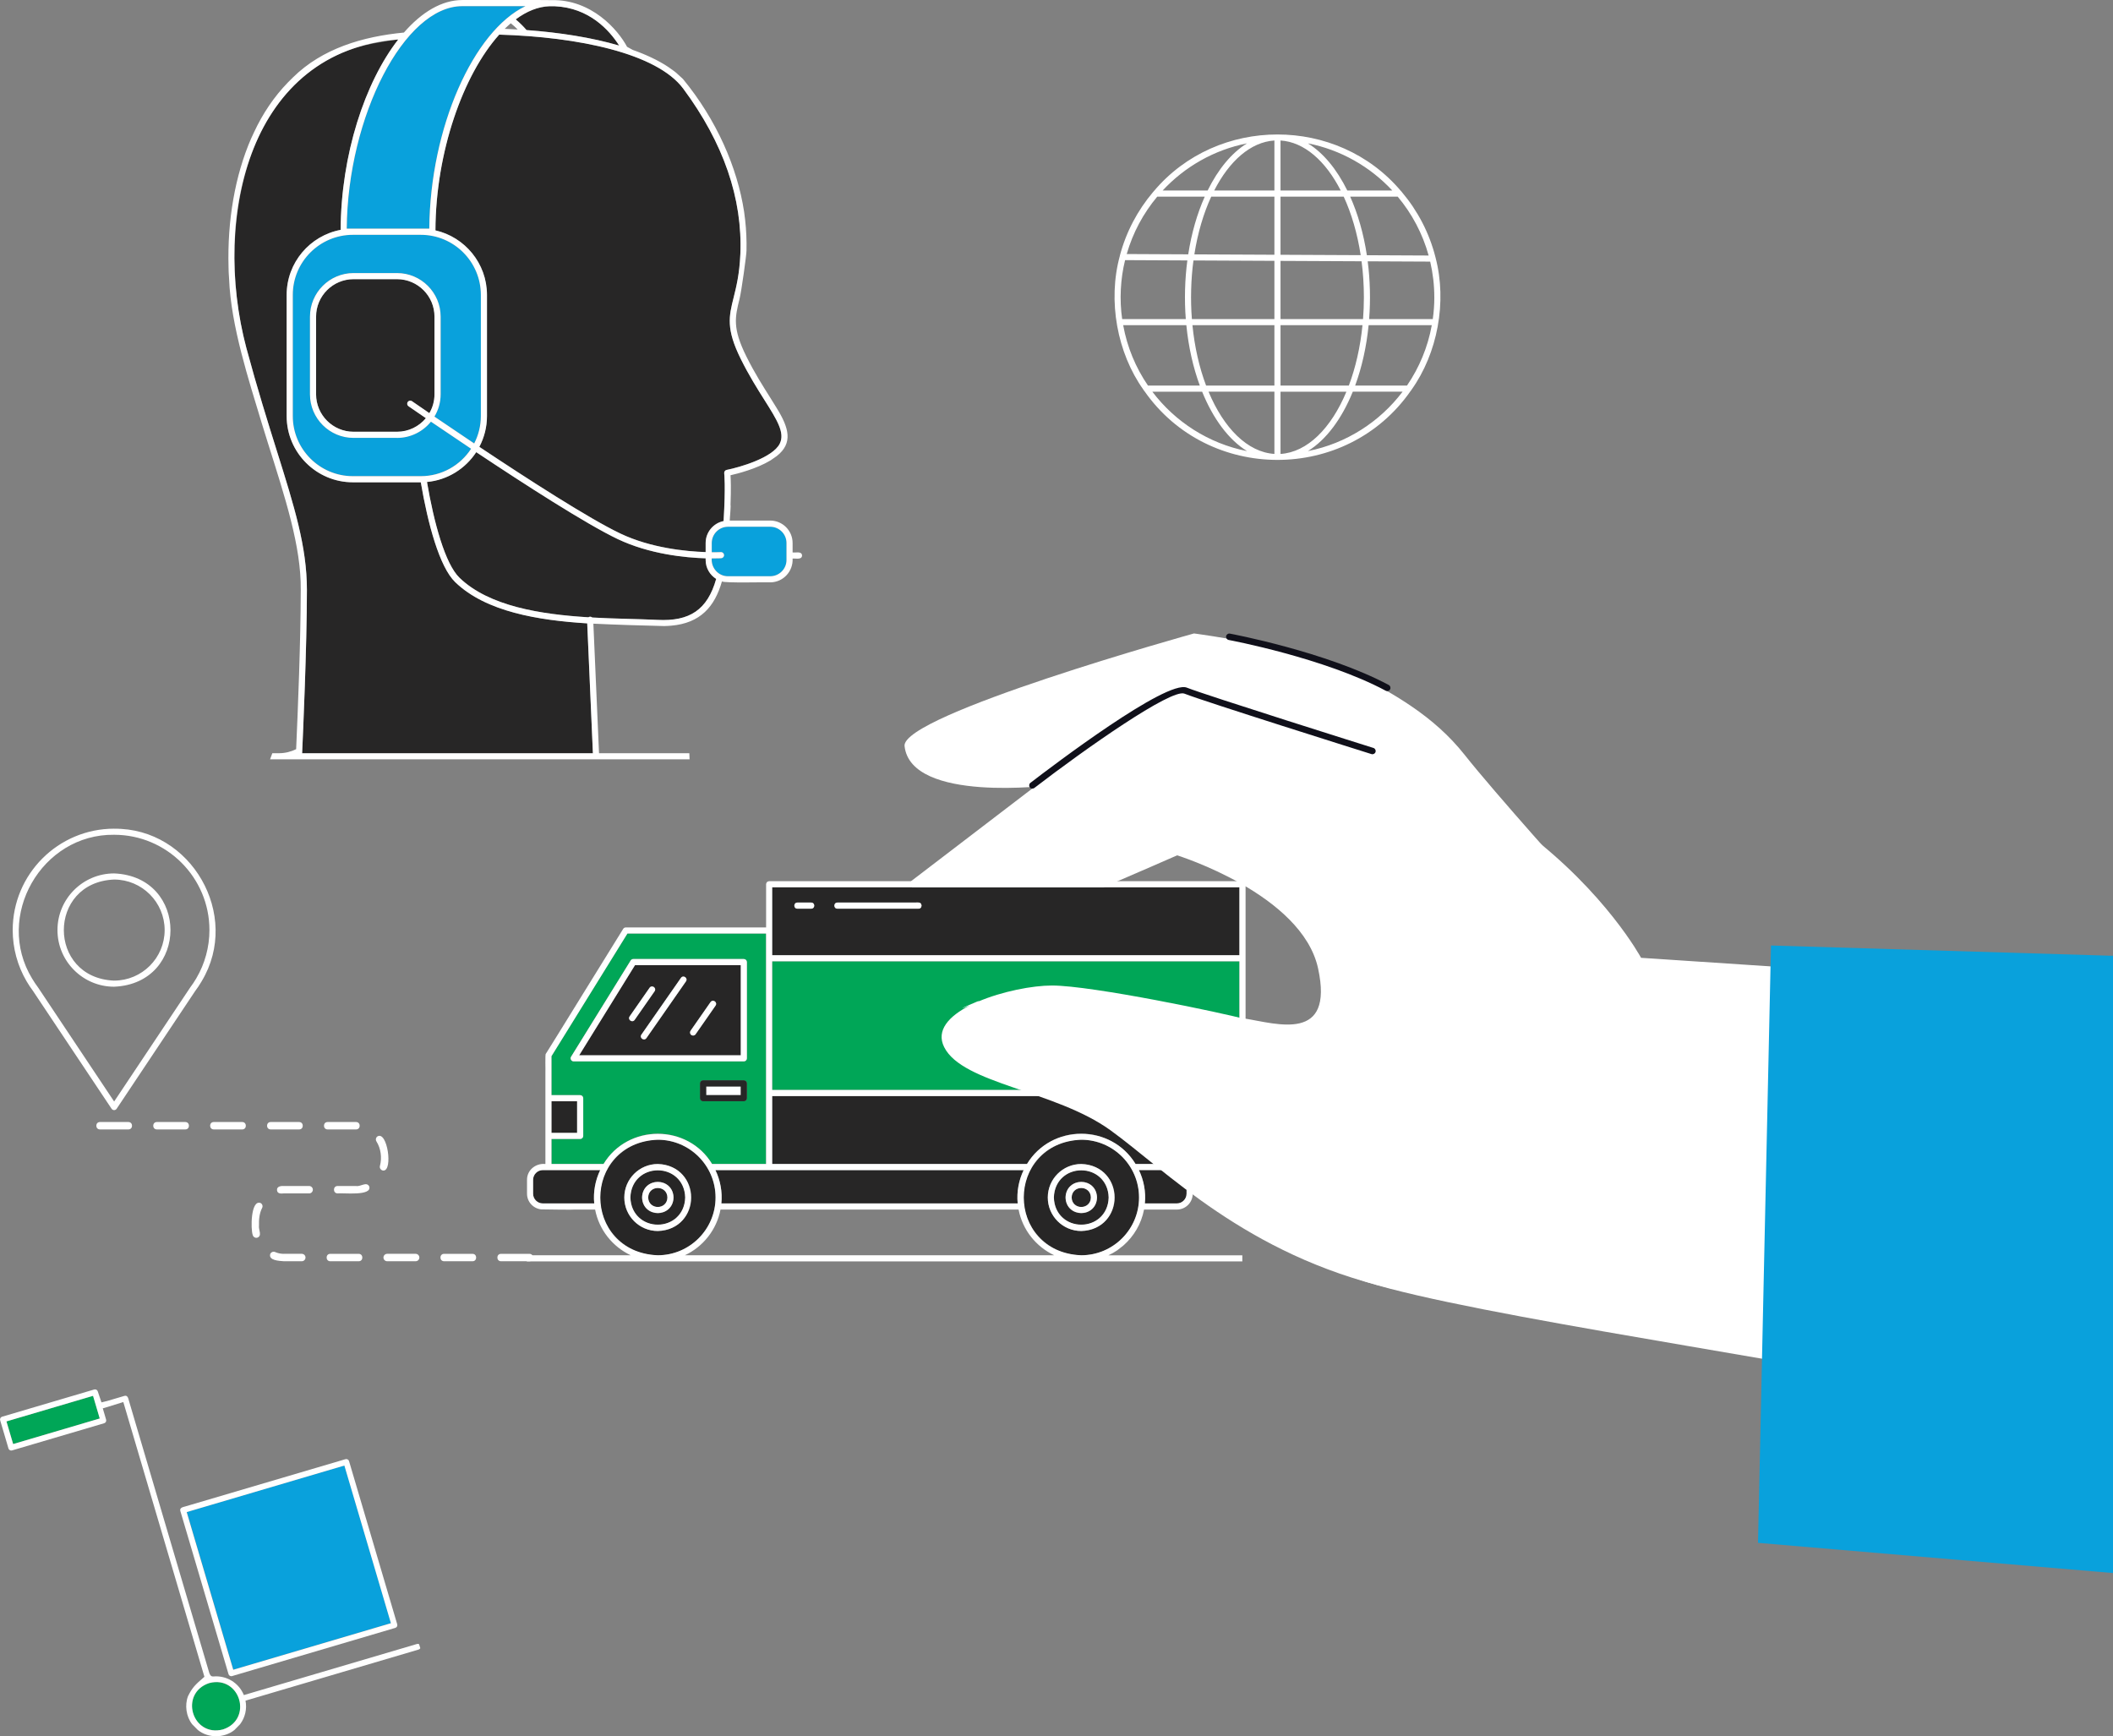 <?xml version="1.0" encoding="UTF-8"?>
<svg id="Layer_2" data-name="Layer 2" xmlns="http://www.w3.org/2000/svg" viewBox="0 0 773.6 635.66">
  <rect x="0" y="0" width="773.6" height="635.66" fill="#808080" stroke="none"/>
  <defs>
    <style>
      .cls-1 {
        fill: #272626;
      }

      .cls-2 {
        fill: #10101a;
      }

      .cls-3 {
        fill: #fff;
      }

      .cls-4 {
        fill: #00a657;
      }

      .cls-5 {
        fill: #09a1dc;
      }
    </style>
  </defs>
  <g id="Layer_1-2" data-name="Layer 1">
    <g>
      <path class="cls-3" d="M41.78,303.4c-20.47,0-37.13,16.65-37.13,37.13,0,6.6,1.76,13.09,5.1,18.77h0c.73,1.25,1.54,2.45,2.33,3.51l28.77,43.13c.21.31.56.5.93.5s.72-.19.93-.5l28.73-43.07c.83-1.09,1.61-2.27,2.34-3.51.03-.05.06-.09.08-.14,14.51-24.17-3.87-56.16-32.08-55.8ZM71.88,358.16s-.02.04-.03.06h0c-.68,1.16-1.42,2.26-2.23,3.34l-27.83,41.73-27.87-41.78c-.74-.99-1.45-2.05-2.18-3.26-13.8-22.72,3.44-52.95,30.05-52.62,19.24,0,34.89,15.65,34.89,34.89,0,6.2-1.66,12.3-4.79,17.63ZM41.78,319.78c-11.44,0-20.74,9.3-20.74,20.74s9.31,20.74,20.74,20.74c27.51-1.14,27.51-40.35,0-41.48ZM41.78,359.03c-24.55-1.02-24.54-36,0-37.01,10.2,0,18.5,8.3,18.5,18.5s-8.3,18.5-18.5,18.5Z"/>
      <path class="cls-3" d="M409.99,93.69c-4.51,16.49-.96,35.57,8.64,49,.06.17.17.31.3.42,23.38,33.61,74.02,33.78,97.55,0,.13-.12.24-.26.3-.42,9.48-13.28,13.1-32.08,8.78-48.45,0,0,0,0,0-.01-2.25-8.93-6.53-17.07-12.31-23.9-.07-.14-.17-.25-.3-.34-23.3-27.68-67.21-27.67-90.51,0-.12.09-.21.2-.29.33-5.66,6.69-9.88,14.62-12.17,23.34,0,0,0,.02,0,.02ZM468.82,51.44c8.69.55,16.5,7.49,22.04,18.31h-22.04v-18.31ZM525.13,108.82c0,2.72-.2,5.38-.57,8h-23.3c.55-6.91.36-14.4-.53-21.15l22.88.11c.98,4.19,1.51,8.55,1.51,13.04ZM499.34,108.82c0,2.72-.11,5.38-.31,8h-30.21v-21.3l29.67.14c.55,4.23.85,8.63.85,13.16ZM466.58,166.19c-9.84-.62-18.55-9.43-24.12-22.79h24.12v22.79ZM466.58,141.17h-25.01c-2.46-6.53-4.2-14.03-5-22.12h30.01v22.12ZM468.82,143.41h24.12c-5.57,13.36-14.28,22.16-24.12,22.79v-22.79ZM468.82,141.17v-22.12h30.01c-.81,8.08-2.54,15.58-5,22.12h-25.01ZM468.82,93.28v-21.29h23.13c2.85,6.18,5,13.46,6.22,21.43l-29.36-.14ZM466.58,69.75h-22.04c5.54-10.82,13.35-17.76,22.04-18.31v18.31ZM466.58,71.99v21.28l-29.31-.14c1.23-7.86,3.36-15.03,6.18-21.14h23.13ZM466.58,95.5v21.32h-30.21c-.56-7-.35-14.64.57-21.46l29.63.14ZM434.14,116.82h-23.3c-1.03-7.08-.63-14.74,1.07-21.58l22.8.11c-.92,6.84-1.13,14.46-.57,21.47ZM434.34,119.05c.79,8.04,2.5,15.52,4.93,22.12h-18.98c-4.47-6.53-7.62-14.03-9.08-22.12h23.13ZM421.89,143.41h18.23c4.04,9.96,9.76,17.64,16.44,21.75-14.07-2.78-26.32-10.71-34.67-21.75ZM478.84,165.15c6.68-4.11,12.4-11.79,16.44-21.75h18.23c-8.35,11.04-20.6,18.97-34.67,21.75ZM515.12,141.17h-18.98c2.43-6.6,4.13-14.08,4.93-22.12h23.13c-1.46,8.08-4.61,15.58-9.08,22.12ZM500.43,93.43c-1.2-7.92-3.31-15.18-6.11-21.44h17.4c5.2,6.21,9.11,13.53,11.33,21.56l-22.62-.11ZM509.74,69.75h-16.47c-3.84-7.78-8.8-13.8-14.43-17.27,12.09,2.39,22.82,8.58,30.9,17.27ZM456.56,52.48c-5.64,3.47-10.59,9.48-14.43,17.27h-16.47c8.08-8.69,18.81-14.88,30.9-17.27ZM423.68,71.99h17.4c-2.76,6.18-4.85,13.33-6.05,21.13l-22.52-.11c2.24-7.81,6.09-14.94,11.18-21.02Z"/>
      <g>
        <rect class="cls-5" x="75.64" y="543.85" width="60.19" height="60.19" transform="translate(-158.16 53.41) rotate(-16.45)"/>
        <rect class="cls-4" x="2.91" y="515.55" width="33.05" height="8.64" transform="translate(-146.39 26.78) rotate(-16.45)"/>
        <path class="cls-4" d="M86.89,628.94c1.13-2.08,1.38-4.47.72-6.74-1.14-3.85-4.67-6.35-8.49-6.35-.83,0-1.67.12-2.5.36-4.68,1.38-7.36,6.31-5.98,10.99.67,2.27,2.18,4.14,4.26,5.27,2.08,1.13,4.47,1.39,6.74.71,2.27-.67,4.14-2.18,5.27-4.26Z"/>
        <path class="cls-3" d="M83.66,612.94c.15.54.77.89,1.31.71l59.75-17.64c.56-.17.88-.75.71-1.31l-17.64-59.75c-.15-.55-.77-.88-1.31-.71l-56.52,16.68-2.07.61c-.83.24-2.2.44-1.87,1.65l17.64,59.75ZM126.08,536.57l17.04,57.73-57.73,17.04-17.04-57.73,57.73-17.04Z"/>
        <path class="cls-3" d="M153.43,601.97c-.23-.12-.5-.15-.77-.07l-63.38,18.71c-1.81-4.5-6.38-7.24-11.13-6.82-.98.08-1.3-.62-1.57-1.42l-28.73-97.32-.62-2.11c-.25-.84-.43-2.2-1.65-1.88,0,0-6.36,1.88-6.36,1.88l-2.07.5-1.35-4c-.16-.56-.74-.88-1.31-.71l-33.72,9.96c-.56.17-.88.75-.71,1.31l3.04,10.31c.12.44.56.76,1.01.76.1,0,.2-.01.3-.04l33.73-9.95c.27-.08.49-.26.63-.51.13-.25.16-.53.08-.8l-1.22-4.14,1.9-.56,5.62-1.75,29.69,100.59c-3.57,3.04-4.51,4.1-6.01,7.11-1.25,3.26-.68,7.44,1.53,10.28l2.09,2.11c3.8,3.04,9.57,3.01,13.36,0l2.07-2.11c1.87-2.45,2.6-5.66,2-8.65l63.38-18.71c.27-.08.49-.27.62-.5l-.45-1.45ZM4.81,528.7l-2.45-8.29,31.7-9.36,2.45,8.29-31.7,9.36ZM81.62,633.19c-11.31,2.98-16.13-13.31-5.01-16.98,11.27-2.97,16.17,13.3,5.01,16.98Z"/>
      </g>
      <g>
        <path class="cls-1" d="M226.69,16.68c-10.02-2.93-21.78-4.78-33.92-5.68-1.15-1.33-2.47-2.65-3.96-3.91,4.01-2.98,8.2-4.69,12.41-4.82h1.88c12.56.55,19.93,8.68,23.59,14.4Z"/>
        <path class="cls-1" d="M124.71,84.15c-11.23,2.11-19.76,11.98-19.76,23.82v44.35c0,13.37,10.88,24.25,24.25,24.25h24.84s.02,0,.03,0c2.58,15.22,6.83,31,12.61,36.57,11.26,10.88,30.52,13.97,48.32,15.08l2.08,47.56h-106.46c.3-6.54,1.75-38.83,1.75-59.84,0-15.76-4.61-30.45-10.98-50.78-3.35-10.67-7.14-22.76-11.15-37.64-8.14-30.22-4.77-63.67,8.59-85.21,8.84-14.25,21.41-23.1,37.37-26.3,3.01-.6,6.25-1.13,9.62-1.58-12.21,15.67-20.96,42.17-21.1,69.71Z"/>
        <path class="cls-1" d="M174.35,165.54c17.66,11.76,40.24,26.32,51.77,31.81,11.72,5.59,24.89,6.83,32.22,7.05v.62c0,2.93,1.55,5.48,3.86,6.93-3.2,11.34-9.7,15.59-21.47,15-2.83-.14-6-.23-9.41-.33-4.55-.13-9.46-.26-14.52-.55-.21-.19-.48-.31-.8-.29-.23,0-.43.09-.61.21-17.49-1.08-36.37-4.04-47.18-14.47-5.28-5.1-9.37-20.23-11.91-35.07,7.55-.71,14.09-4.89,18.03-10.92Z"/>
        <path class="cls-1" d="M250.16,32.47c14.72,19.84,21.75,40.23,20.89,60.62-.3,7.23-1.49,11.99-2.45,15.81-1.72,6.91-2.86,11.47,2.63,22.56,2.97,5.99,6.11,10.97,8.64,14.97,4.55,7.21,7.56,11.97,5.64,15.92-2.57,5.29-14.93,8.78-19.48,9.68-.58.12-.97.67-.89,1.25,0,.05.56,4.47-.23,17.48-3.74.76-6.57,4.07-6.57,8.03v3.33c-7.18-.24-20.06-1.47-31.26-6.81-11.46-5.46-33.98-19.99-51.6-31.72,1.78-3.37,2.8-7.21,2.8-11.28v-44.35c0-11.52-8.08-21.17-18.87-23.63.11-28.71,10.14-56.97,23.35-71.67,28.85.85,57.74,6.8,67.39,19.8Z"/>
        <path class="cls-5" d="M126.94,83.71c.37-41.28,21.14-81.46,42.3-81.46h23.14c-18.93,9.06-34.89,44.27-35.21,81.46h-30.23Z"/>
        <path class="cls-5" d="M161.32,144.36v-28.44c0-8.8-7.16-15.95-15.95-15.95h-15.93c-8.8,0-15.95,7.16-15.95,15.95v28.44c0,8.8,7.16,15.95,15.95,15.95h15.93c5.01,0,9.48-2.33,12.41-5.95,3.93,2.68,9.02,6.12,14.71,9.92-3.93,6.03-10.72,10.04-18.45,10.04h-24.84c-12.14,0-22.01-9.87-22.01-22.01v-44.35c0-12.14,9.88-22.01,22.01-22.01h24.84c12.14,0,22.01,9.87,22.01,22.01v44.35c0,3.61-.89,7.02-2.44,10.03-5.63-3.76-10.66-7.17-14.56-9.83,1.43-2.39,2.27-5.18,2.27-8.16Z"/>
        <path class="cls-1" d="M145.37,158.08h-15.93c-7.56,0-13.71-6.15-13.71-13.71v-28.44c0-7.56,6.15-13.71,13.71-13.71h15.93c7.56,0,13.71,6.15,13.71,13.71v28.44c0,2.52-.69,4.87-1.88,6.9-3.86-2.64-6.24-4.29-6.35-4.37-.51-.35-1.21-.23-1.56.28-.35.51-.23,1.21.28,1.56.11.08,2.5,1.73,6.36,4.37-2.52,3.04-6.32,4.97-10.56,4.97Z"/>
        <path class="cls-5" d="M264.04,204.38c.62-.04,1.09-.56,1.06-1.18-.04-.62-.56-1.1-1.18-1.06-.05,0-1.28.06-3.33.05v-3.38c0-3.28,2.67-5.96,5.96-5.96h15.45c3.28,0,5.96,2.67,5.96,5.96v6.22c0,3.28-2.67,5.95-5.96,5.95h-15.45c-3.28,0-5.96-2.67-5.96-5.95v-.58c.14,0,.3,0,.44,0,1.76,0,2.84-.06,3.02-.07Z"/>
        <path class="cls-3" d="M91.98,50.63l1.04-2.24c3.15-6.76,7.27-12.94,12.4-18.22l1.83-1.82c10.69-10.55,25.47-14.98,40.63-16.43C154.4,4.45,161.75.01,169.24.01c.19.04,32.47-.06,32.62.03,14.72-.33,24.39,10.86,27.72,17.1l2.11,1.15c4.5,1.57,9.3,3.77,12.96,6.22l2.2,1.57c.24.19.47.37.7.56l2.46,2.24c12.34,14.97,19.95,32.45,22.42,48.66l.38,3c.42,3.75.58,7.51.49,11.27,0,1.48-1.82,14.76-2.54,17.62-1.66,6.66-2.66,10.67,2.47,21.02,3.09,6.22,6.07,10.86,8.92,15.39l2.24,3.61c4.48,7.25,6.01,12.79,0,17.52l-2.24,1.56c-5.15,3.12-12.12,4.89-14.7,5.47.1,1.52.23,4.85,0,10.89.18-.11-.23,4.81-.23,4.81-.02.29-.03.59-.05.89h14.81c4.52,0,8.2,3.68,8.2,8.2v3.48c1.15.13,3.4-.54,3.46,1.12-.06,1.66-2.3,1-3.46,1.12.25,4.69-3.48,8.71-8.2,8.7-1.47-.11-16.67.32-17.67-.34-2.65,9.28-7.9,15.25-18.51,16.2,0,0-2.64.19-2.63.14-8.46-.2-17.01-.45-25.93-.87l2.07,47.43h33.06c.02.75.05,1.49.09,2.24-51.77,0-103.65,0-153.59,0,.28-.75.58-1.48.83-2.24h2.41c2.27,0,4.41-.54,6.31-1.48.66-14.94,1.64-38.58,1.69-58.35.17-15.88-5.73-33.74-12.08-53.91l-2.24-7.22c-4.64-15.47-11.25-35.41-11.92-52.72-.16-1.99-.18-2.99-.2-4.26-.48-17.05,2.37-33.6,8.3-47.2ZM169.24,2.25c-21.16,0-41.93,40.17-42.3,81.46h30.23c.32-37.19,16.28-72.4,35.21-81.46h-23.14ZM149.28,147.17c.35-.51,1.05-.64,1.56-.28.11.08,2.5,1.73,6.35,4.37,1.19-2.03,1.88-4.38,1.88-6.9v-28.44c0-7.56-6.15-13.71-13.71-13.71h-15.93c-7.56,0-13.71,6.15-13.71,13.71v28.44c0,7.56,6.15,13.71,13.71,13.71h15.93c4.24,0,8.04-1.94,10.56-4.97-3.86-2.64-6.24-4.29-6.36-4.37-.51-.35-.64-1.05-.28-1.56ZM145.37,160.32h-15.93c-8.8,0-15.95-7.16-15.95-15.95v-28.44c0-8.8,7.16-15.95,15.95-15.95h15.93c8.8,0,15.95,7.16,15.95,15.95v28.44c0,2.98-.84,5.77-2.27,8.16,3.9,2.66,8.93,6.06,14.56,9.83,1.55-3.01,2.44-6.42,2.44-10.03v-44.35c0-12.14-9.87-22.01-22.01-22.01h-24.84c-12.14,0-22.01,9.87-22.01,22.01v44.35c0,12.14,9.87,22.01,22.01,22.01h24.84c7.72,0,14.52-4,18.44-10.04-5.69-3.8-10.77-7.24-14.71-9.92-2.93,3.62-7.4,5.95-12.41,5.95ZM184.78,10.56c1.59.06,3.17.14,4.75.24-.77-.78-1.61-1.54-2.52-2.28-.75.64-1.5,1.32-2.23,2.04ZM203.1,2.28h-1.88c-4.21.13-8.4,1.84-12.41,4.82,1.49,1.26,2.81,2.58,3.96,3.91,12.14.89,23.91,2.74,33.92,5.68-3.66-5.72-11.03-13.85-23.59-14.4ZM285.51,162.36c1.92-3.95-1.09-8.71-5.64-15.92-2.53-4-5.67-8.98-8.64-14.97-5.5-11.09-4.36-15.65-2.63-22.56.95-3.82,2.14-8.58,2.45-15.81.86-20.39-6.17-40.78-20.89-60.62-9.65-13-38.53-18.96-67.39-19.8-13.21,14.7-23.23,42.96-23.35,71.67,10.79,2.46,18.87,12.11,18.87,23.63v44.35c0,4.07-1.02,7.91-2.8,11.28,17.61,11.73,40.14,26.26,51.6,31.72,11.2,5.34,24.08,6.57,31.26,6.81v-3.33c0-3.96,2.83-7.28,6.57-8.03.79-13.01.24-17.43.23-17.48-.08-.59.31-1.14.89-1.25,4.55-.9,16.91-4.39,19.48-9.68ZM266.54,210.98h15.45c3.28,0,5.96-2.67,5.96-5.95v-6.22c0-3.28-2.67-5.96-5.96-5.96h-15.45c-3.28,0-5.96,2.67-5.96,5.96v3.38c2.06.02,3.28-.04,3.33-.05.62-.04,1.15.44,1.18,1.06.04.62-.44,1.15-1.06,1.18-.06.01-2.03.08-3.46.06-.27,3.48,2.43,6.56,5.96,6.54ZM240.74,226.96c11.76.59,18.26-3.66,21.47-15-2.31-1.45-3.86-4-3.86-6.93v-.62c-7.34-.22-20.5-1.47-32.22-7.05-11.53-5.5-34.11-20.05-51.77-31.81-3.94,6.03-10.48,10.22-18.03,10.92,2.54,14.85,6.63,29.98,11.91,35.07,10.8,10.43,29.68,13.4,47.18,14.47.4-.31,1.06-.27,1.41.08,8.18.47,16.27.51,23.93.87ZM90.23,127.53c4.01,14.88,7.8,26.97,11.15,37.64,6.38,20.33,10.98,35.02,10.98,50.78,0,21.01-1.45,53.3-1.75,59.84h106.46l-2.08-47.56c-17.8-1.11-37.06-4.2-48.32-15.08-5.77-5.57-10.02-21.35-12.61-36.57,0,.02-24.85-.02-24.86,0-13.37,0-24.25-10.88-24.25-24.25v-44.35c0-11.84,8.53-21.71,19.76-23.82.14-27.55,8.89-54.05,21.1-69.71-54.11,4.15-68.5,64.25-55.58,113.1Z"/>
      </g>
      <g>
        <g>
          <g>
            <path class="cls-3" d="M331.17,273.17c-1.28-11.43,105.97-41.25,105.97-41.25,0,0,41.37,5.49,57.18,13.74,15.81,8.25,30.5,16.31,41.9,30.7,11.4,14.39,41.45,47.76,41.45,47.76l-145.36-33.59-47.48-3.05s-51.31,6.62-53.66-14.32Z"/>
            <path class="cls-2" d="M507.89,253.02c.42,0,.83-.23,1.04-.63.31-.58.09-1.29-.49-1.6-22.78-12.18-57.81-18.75-58.16-18.81-.64-.12-1.26.31-1.38.95-.12.64.31,1.26.95,1.38.35.06,35.02,6.57,57.47,18.57.18.09.37.14.56.14Z"/>
            <path class="cls-3" d="M706.69,357.68l-105.87-7s-12.87-23.91-42.67-46.35c-9.93-7.48-21.75-14.8-35.6-21.02-29.34-13.17-53.6-22.01-69.94-27.41-13.91-4.59-29.18-1.98-40.82,6.92l-78.27,59.83s3,27.6,25.2,20.89c9.65-2.92,72.25-30.38,72.25-30.38,0,0,45.69,14.18,51.6,41.4,5.91,27.21-14.98,20.25-26.91,18.34-8.11-1.3-11.83,73.66,38.53,94.3,28.65,11.74,147.77,28.4,212.49,41.49v-151Z"/>
            <path class="cls-2" d="M377.98,288.72c.25,0,.51-.08.72-.24,18.68-14.36,50.12-36.44,54.94-34.52,7.2,2.86,65.98,21.35,68.48,22.13.62.19,1.29-.15,1.48-.77.2-.62-.15-1.29-.77-1.48-.61-.19-61.2-19.25-68.32-22.08-7.49-2.96-49.01,28.51-57.25,34.85-.52.4-.62,1.14-.22,1.66.23.3.58.46.94.46Z"/>
          </g>
          <polygon class="cls-5" points="648.38 346.17 643.63 564.87 773.6 575.93 773.6 349.94 648.38 346.17"/>
          <g>
            <path class="cls-1" d="M282.7,401.3h171.07v24.86h-38.02c-4.13-6.66-11.48-11.12-19.87-11.12s-15.75,4.46-19.87,11.12h-93.29v-24.86Z"/>
            <path class="cls-1" d="M282.7,324.86h171.07v24.86h-171.07v-24.86ZM306.56,332.69h29.7c.62,0,1.12-.5,1.12-1.12s-.5-1.12-1.12-1.12h-29.7c-.62,0-1.12.5-1.12,1.12s.5,1.12,1.12,1.12ZM291.91,332.69h5.09c.62,0,1.12-.5,1.12-1.12s-.5-1.12-1.12-1.12h-5.09c-.62,0-1.12.5-1.12,1.12s.5,1.12,1.12,1.12Z"/>
            <rect class="cls-4" x="282.7" y="351.96" width="171.07" height="47.11"/>
            <path class="cls-4" d="M201.9,417h10.51c.62,0,1.12-.5,1.12-1.12v-13.81c0-.62-.5-1.12-1.12-1.12h-10.51v-14.26l27.81-44.91h50.76v84.37h-19.76c-4.13-6.66-11.48-11.12-19.87-11.12s-15.75,4.46-19.87,11.12h-19.06v-9.16ZM256.3,402.07c0,.62.5,1.12,1.12,1.12h14.92c.62,0,1.12-.5,1.12-1.12v-5.42c0-.62-.5-1.12-1.12-1.12h-14.92c-.62,0-1.12.5-1.12,1.12v5.42ZM272.33,388.6c.62,0,1.12-.5,1.12-1.12v-35.24c0-.62-.5-1.12-1.12-1.12h-40.48c-.39,0-.75.2-.95.53l-21.82,35.24c-.21.34-.22.78-.03,1.13.2.35.57.57.98.57h62.3Z"/>
            <path class="cls-1" d="M434.42,428.4v8.64c0,1.97-1.6,3.57-3.57,3.57h-11.7c.07-.72.11-1.44.11-2.18,0-3.59-.84-6.98-2.29-10.03h17.45Z"/>
            <path class="cls-1" d="M281.59,428.4h93.19c-1.45,3.04-2.29,6.44-2.29,10.03,0,.73.04,1.46.11,2.18h-108.49c.07-.72.11-1.44.11-2.18,0-3.59-.84-6.98-2.29-10.03h19.66Z"/>
            <path class="cls-1" d="M198.74,440.6c-1.96,0-3.57-1.6-3.57-3.57v-5.07c0-1.96,1.6-3.57,3.57-3.57h21c-1.45,3.04-2.29,6.44-2.29,10.03,0,.73.04,1.46.11,2.18h-18.82Z"/>
            <path class="cls-1" d="M271.22,353.36v33.01h-59.17l20.44-33.01h38.74ZM253.12,378.93c.19.14.42.2.64.2.35,0,.7-.17.92-.48l7.31-10.49c.35-.51.23-1.2-.28-1.56-.51-.35-1.21-.23-1.56.28l-7.31,10.49c-.35.51-.23,1.2.28,1.56ZM235.11,380.35c.19.14.42.2.64.2.35,0,.7-.17.92-.48l14.48-20.78c.35-.51.23-1.2-.28-1.56-.51-.35-1.21-.23-1.56.28l-14.48,20.78c-.35.51-.23,1.2.28,1.56ZM230.79,373.69c.19.14.42.2.64.2.35,0,.7-.17.92-.48l7.31-10.49c.35-.51.23-1.2-.28-1.56-.51-.35-1.2-.23-1.56.28l-7.31,10.49c-.35.51-.23,1.2.28,1.56Z"/>
            <path class="cls-1" d="M395.87,459.58c-11.66,0-21.15-9.49-21.15-21.15s9.49-21.15,21.15-21.15,21.15,9.49,21.15,21.15-9.49,21.15-21.15,21.15ZM383.61,438.43c0,6.76,5.5,12.26,12.26,12.26s12.26-5.5,12.26-12.26-5.5-12.26-12.26-12.26-12.26,5.5-12.26,12.26Z"/>
            <path class="cls-1" d="M405.9,438.43c0,5.53-4.5,10.03-10.03,10.03s-10.03-4.5-10.03-10.03,4.5-10.03,10.03-10.03,10.03,4.5,10.03,10.03ZM395.87,432.67c-3.17,0-5.76,2.58-5.76,5.76s2.58,5.75,5.76,5.75,5.75-2.58,5.75-5.75-2.58-5.76-5.75-5.76Z"/>
            <path class="cls-1" d="M240.83,459.58c-11.66,0-21.15-9.49-21.15-21.15s9.49-21.15,21.15-21.15,21.15,9.49,21.15,21.15-9.49,21.15-21.15,21.15ZM253.1,438.43c0-6.76-5.5-12.26-12.27-12.26s-12.26,5.5-12.26,12.26,5.5,12.26,12.26,12.26,12.27-5.5,12.27-12.26Z"/>
            <path class="cls-1" d="M240.83,448.45c-5.53,0-10.03-4.5-10.03-10.03s4.5-10.03,10.03-10.03,10.03,4.5,10.03,10.03-4.5,10.03-10.03,10.03ZM246.59,438.43c0-3.17-2.58-5.76-5.76-5.76s-5.75,2.58-5.75,5.76,2.58,5.75,5.75,5.75,5.76-2.58,5.76-5.75Z"/>
            <rect class="cls-1" x="201.9" y="403.19" width="9.39" height="11.57"/>
            <rect class="cls-3" x="258.53" y="397.78" width="12.69" height="3.18"/>
            <path class="cls-1" d="M240.83,441.94c-1.94,0-3.52-1.58-3.52-3.52s1.58-3.52,3.52-3.52,3.52,1.58,3.52,3.52-1.58,3.52-3.52,3.52Z"/>
            <path class="cls-1" d="M395.87,441.94c-1.94,0-3.52-1.58-3.52-3.52s1.58-3.52,3.52-3.52,3.52,1.58,3.52,3.52-1.58,3.52-3.52,3.52Z"/>
            <path class="cls-3" d="M192.85,459.58h38.07c-6.66-3.14-11.62-9.31-13.04-16.74h-7.88c.46.14-11.88-.06-11.88-.06-2.9-.32-5.17-2.75-5.17-5.74v-5.07c-.03-3.61,3.23-6.18,6.73-5.8,0-5.77,0-18.23,0-24.09v-9.49c.08-.24-.17-6.88.17-6.79.3-.35,27.06-43.79,28.3-45.71.2-.33.56-.53.95-.53h51.38v-15.81c0-.62.5-1.12,1.12-1.12h173.3c.62,0,1.12.5,1.12,1.12v103.54c0,.62-.5,1.12-1.12,1.12h-18.23v8.64c0,3.2-2.6,5.8-5.8,5.8h-12.02c-1,5.2-3.73,9.79-7.56,13.15l-2.24,1.76c-1.02.7-2.11,1.3-3.24,1.83h49.02v2.24H192.85c.24-.74-.22-1.49,0-2.24ZM198.74,428.4c-1.96,0-3.57,1.6-3.57,3.57v5.07c0,1.97,1.6,3.57,3.57,3.57h18.82c-.43-4.2.42-8.57,2.18-12.2h-21ZM201.9,414.77h9.39v-11.57h-9.39v11.57ZM280.47,341.79h-50.76l-27.81,44.91v14.26h10.51c.62,0,1.12.5,1.12,1.12v13.81c0,.62-.5,1.12-1.12,1.12h-10.51v9.16h19.06c8.87-14.73,30.88-14.73,39.75,0h19.76v-84.37ZM261.92,428.4c1.76,3.63,2.62,8.01,2.18,12.2h108.49c-.43-4.2.42-8.57,2.18-12.2h-112.85ZM453.77,324.86h-171.07v24.86h171.07v-24.86ZM453.77,351.95h-171.07v47.11h171.07v-47.11ZM453.77,426.16v-24.86h-171.07v24.86h93.29c8.87-14.73,30.88-14.73,39.75,0h38.02ZM419.15,440.6h11.7c1.97,0,3.57-1.6,3.57-3.57v-8.64h-17.45c1.76,3.63,2.62,8.01,2.18,12.2ZM417.02,438.43c0-11.66-9.49-21.15-21.15-21.15-28.06,1.16-28.05,41.14,0,42.3,11.66,0,21.15-9.49,21.15-21.15ZM385.96,459.58c-6.66-3.14-11.62-9.31-13.04-16.74h-109.13c-1.43,7.43-6.38,13.6-13.04,16.74h135.22ZM261.98,438.43c0-11.66-9.49-21.15-21.15-21.15-28.06,1.16-28.05,41.14,0,42.3,11.66,0,21.15-9.49,21.15-21.15Z"/>
            <path class="cls-3" d="M272.33,388.6h-62.3c-.84.02-1.43-1-.95-1.71l21.82-35.24c.2-.33.56-.53.95-.53h40.48c.62,0,1.12.5,1.12,1.12v35.24c0,.62-.5,1.12-1.12,1.12ZM271.22,353.36h-38.74l-20.44,33.01h59.17v-33.01Z"/>
            <path class="cls-3" d="M383.61,438.43c0-6.76,5.5-12.26,12.26-12.26,16.23.58,16.23,23.96,0,24.53-6.76,0-12.26-5.5-12.26-12.26ZM405.9,438.43c-.42-13.25-19.64-13.25-20.06,0,.42,13.25,19.64,13.25,20.06,0Z"/>
            <path class="cls-3" d="M228.57,438.43c0-6.76,5.5-12.26,12.26-12.26,16.23.58,16.23,23.96,0,24.53-6.76,0-12.26-5.5-12.26-12.26ZM250.86,438.43c-.42-13.25-19.64-13.25-20.06,0,.42,13.25,19.64,13.25,20.06,0Z"/>
            <path class="cls-3" d="M336.27,332.69h-29.7c-1.45,0-1.47-2.23,0-2.24,0,0,29.7,0,29.7,0,1.45,0,1.47,2.23,0,2.24Z"/>
            <path class="cls-3" d="M297.01,332.69h-5.09c-1.46,0-1.46-2.23,0-2.24h5.09c1.46,0,1.46,2.23,0,2.24Z"/>
            <path class="cls-1" d="M272.33,403.19h-14.92c-.62,0-1.12-.5-1.12-1.12v-5.42c0-.62.5-1.12,1.12-1.12h14.92c.62,0,1.12.5,1.12,1.12v5.42c0,.62-.5,1.12-1.12,1.12ZM271.22,397.78h-12.69v3.18h12.69v-3.18Z"/>
            <path class="cls-3" d="M235.08,438.43c.2-7.59,11.31-7.59,11.51,0-.2,7.59-11.31,7.59-11.51,0ZM244.35,438.43c-.08-4.62-6.96-4.63-7.04,0,.08,4.62,6.96,4.62,7.04,0Z"/>
            <path class="cls-3" d="M390.12,438.43c.2-7.59,11.31-7.59,11.51,0-.2,7.59-11.31,7.58-11.51,0ZM399.39,438.43c-.08-4.63-6.95-4.62-7.04,0,.08,4.62,6.96,4.62,7.04,0Z"/>
            <path class="cls-3" d="M249.31,358.02c.83-1.19,2.67.07,1.83,1.28,0,0-14.48,20.78-14.48,20.78-.84,1.19-2.67-.07-1.83-1.28,0,0,14.48-20.78,14.48-20.78Z"/>
            <path class="cls-3" d="M230.52,372.13l7.31-10.49c.84-1.19,2.67.07,1.83,1.28l-7.31,10.49c-.84,1.19-2.67-.07-1.83-1.28Z"/>
            <path class="cls-3" d="M260.15,366.89c.84-1.19,2.67.07,1.83,1.28,0,0-7.31,10.49-7.31,10.49-.35.51-1.06.63-1.56.28-.51-.35-.63-1.05-.28-1.56l7.31-10.49Z"/>
          </g>
        </g>
        <path class="cls-3" d="M456.18,373.22c-7.89-2.26-56.38-12.4-71.04-12.4-7.14,0-18.29,2.15-27.08,5.91,3.11-1.67-11.45,4.73-3.06,1.43-7.56,3.86-12.4,9.07-9.33,15.21,6.77,13.53,40.59,15.79,60.89,30.45,20.3,14.66,49.55,45.47,102.54,57.87,14.66,3.43,42.17,2.42,72.92,4.64,13.76-11.74,21.57-25.19,21.57-39.48,0-36.68-139.53-61.37-147.42-63.63Z"/>
      </g>
      <path class="cls-3" d="M113.18,436.93h-9.26c-1,.1-2.34.19-2.5-1.13-.16-1.43,1.41-1.65,2.5-1.58h9.26c.75,0,1.36.61,1.36,1.36s-.61,1.36-1.36,1.36ZM95.98,442.24c.33-.67.06-1.48-.62-1.81-3.58-1.23-3.61,9.64-2.83,11.73.18.73.93,1.17,1.64.99,1.96-.66.39-2.98.65-4.44-.08-2.19.15-4.53,1.15-6.46ZM109.52,410.8h-10.42c-1.77,0-1.77,2.7,0,2.71h10.42c1.77,0,1.77-2.7,0-2.71ZM130.36,410.8h-10.42c-1.77,0-1.77,2.7,0,2.71h10.42c1.77,0,1.77-2.7,0-2.71ZM135.18,434.38c-.95-1.9-3.21.18-4.79-.16,0,0-6.79,0-6.79,0-1.77,0-1.77,2.7,0,2.71,1.92-.25,12.72,1.09,11.58-2.55ZM88.68,413.51c1.77,0,1.77-2.7,0-2.71,0,0-10.42,0-10.42,0-1.77,0-1.77,2.7,0,2.71h10.42ZM47.01,410.8h-10.42c-1.77,0-1.77,2.7,0,2.71h10.42c1.77,0,1.77-2.7,0-2.71ZM67.85,413.51c1.77,0,1.77-2.7,0-2.71,0,0-10.42,0-10.42,0-1.77,0-1.77,2.7,0,2.71h10.42ZM120.91,459.06c-1.77,0-1.77,2.7,0,2.71h10.42c1.77,0,1.77-2.7,0-2.71,0,0-10.42,0-10.42,0ZM103.92,459.06c-1.1,0-2.18-.22-3.2-.66-.68-.29-1.48.02-1.78.71-.69,2.44,3.39,2.52,4.98,2.66,0,0,6.57,0,6.57,0,.75,0,1.36-.61,1.36-1.36s-.61-1.36-1.36-1.36h-6.57ZM173,461.77c1.77,0,1.77-2.7,0-2.71,0,0-10.42,0-10.42,0-1.77,0-1.77,2.7,0,2.71h10.42ZM193.84,461.77c1.77,0,1.77-2.7,0-2.71,0,0-10.42,0-10.42,0-1.77,0-1.77,2.7,0,2.71h10.42ZM140.39,460.41c0,.75.61,1.36,1.36,1.36h10.42c.75,0,1.36-.61,1.36-1.36s-.61-1.36-1.36-1.36h-10.42c-.75,0-1.36.61-1.36,1.36ZM138.25,416.03c-.63.39-.83,1.23-.43,1.87,1.62,2.57,2.08,5.99,1.28,8.97-.24.84.44,1.71,1.31,1.7,3.5-.05,1.41-14.48-2.15-12.54Z"/>
    </g>
  </g>
</svg>
